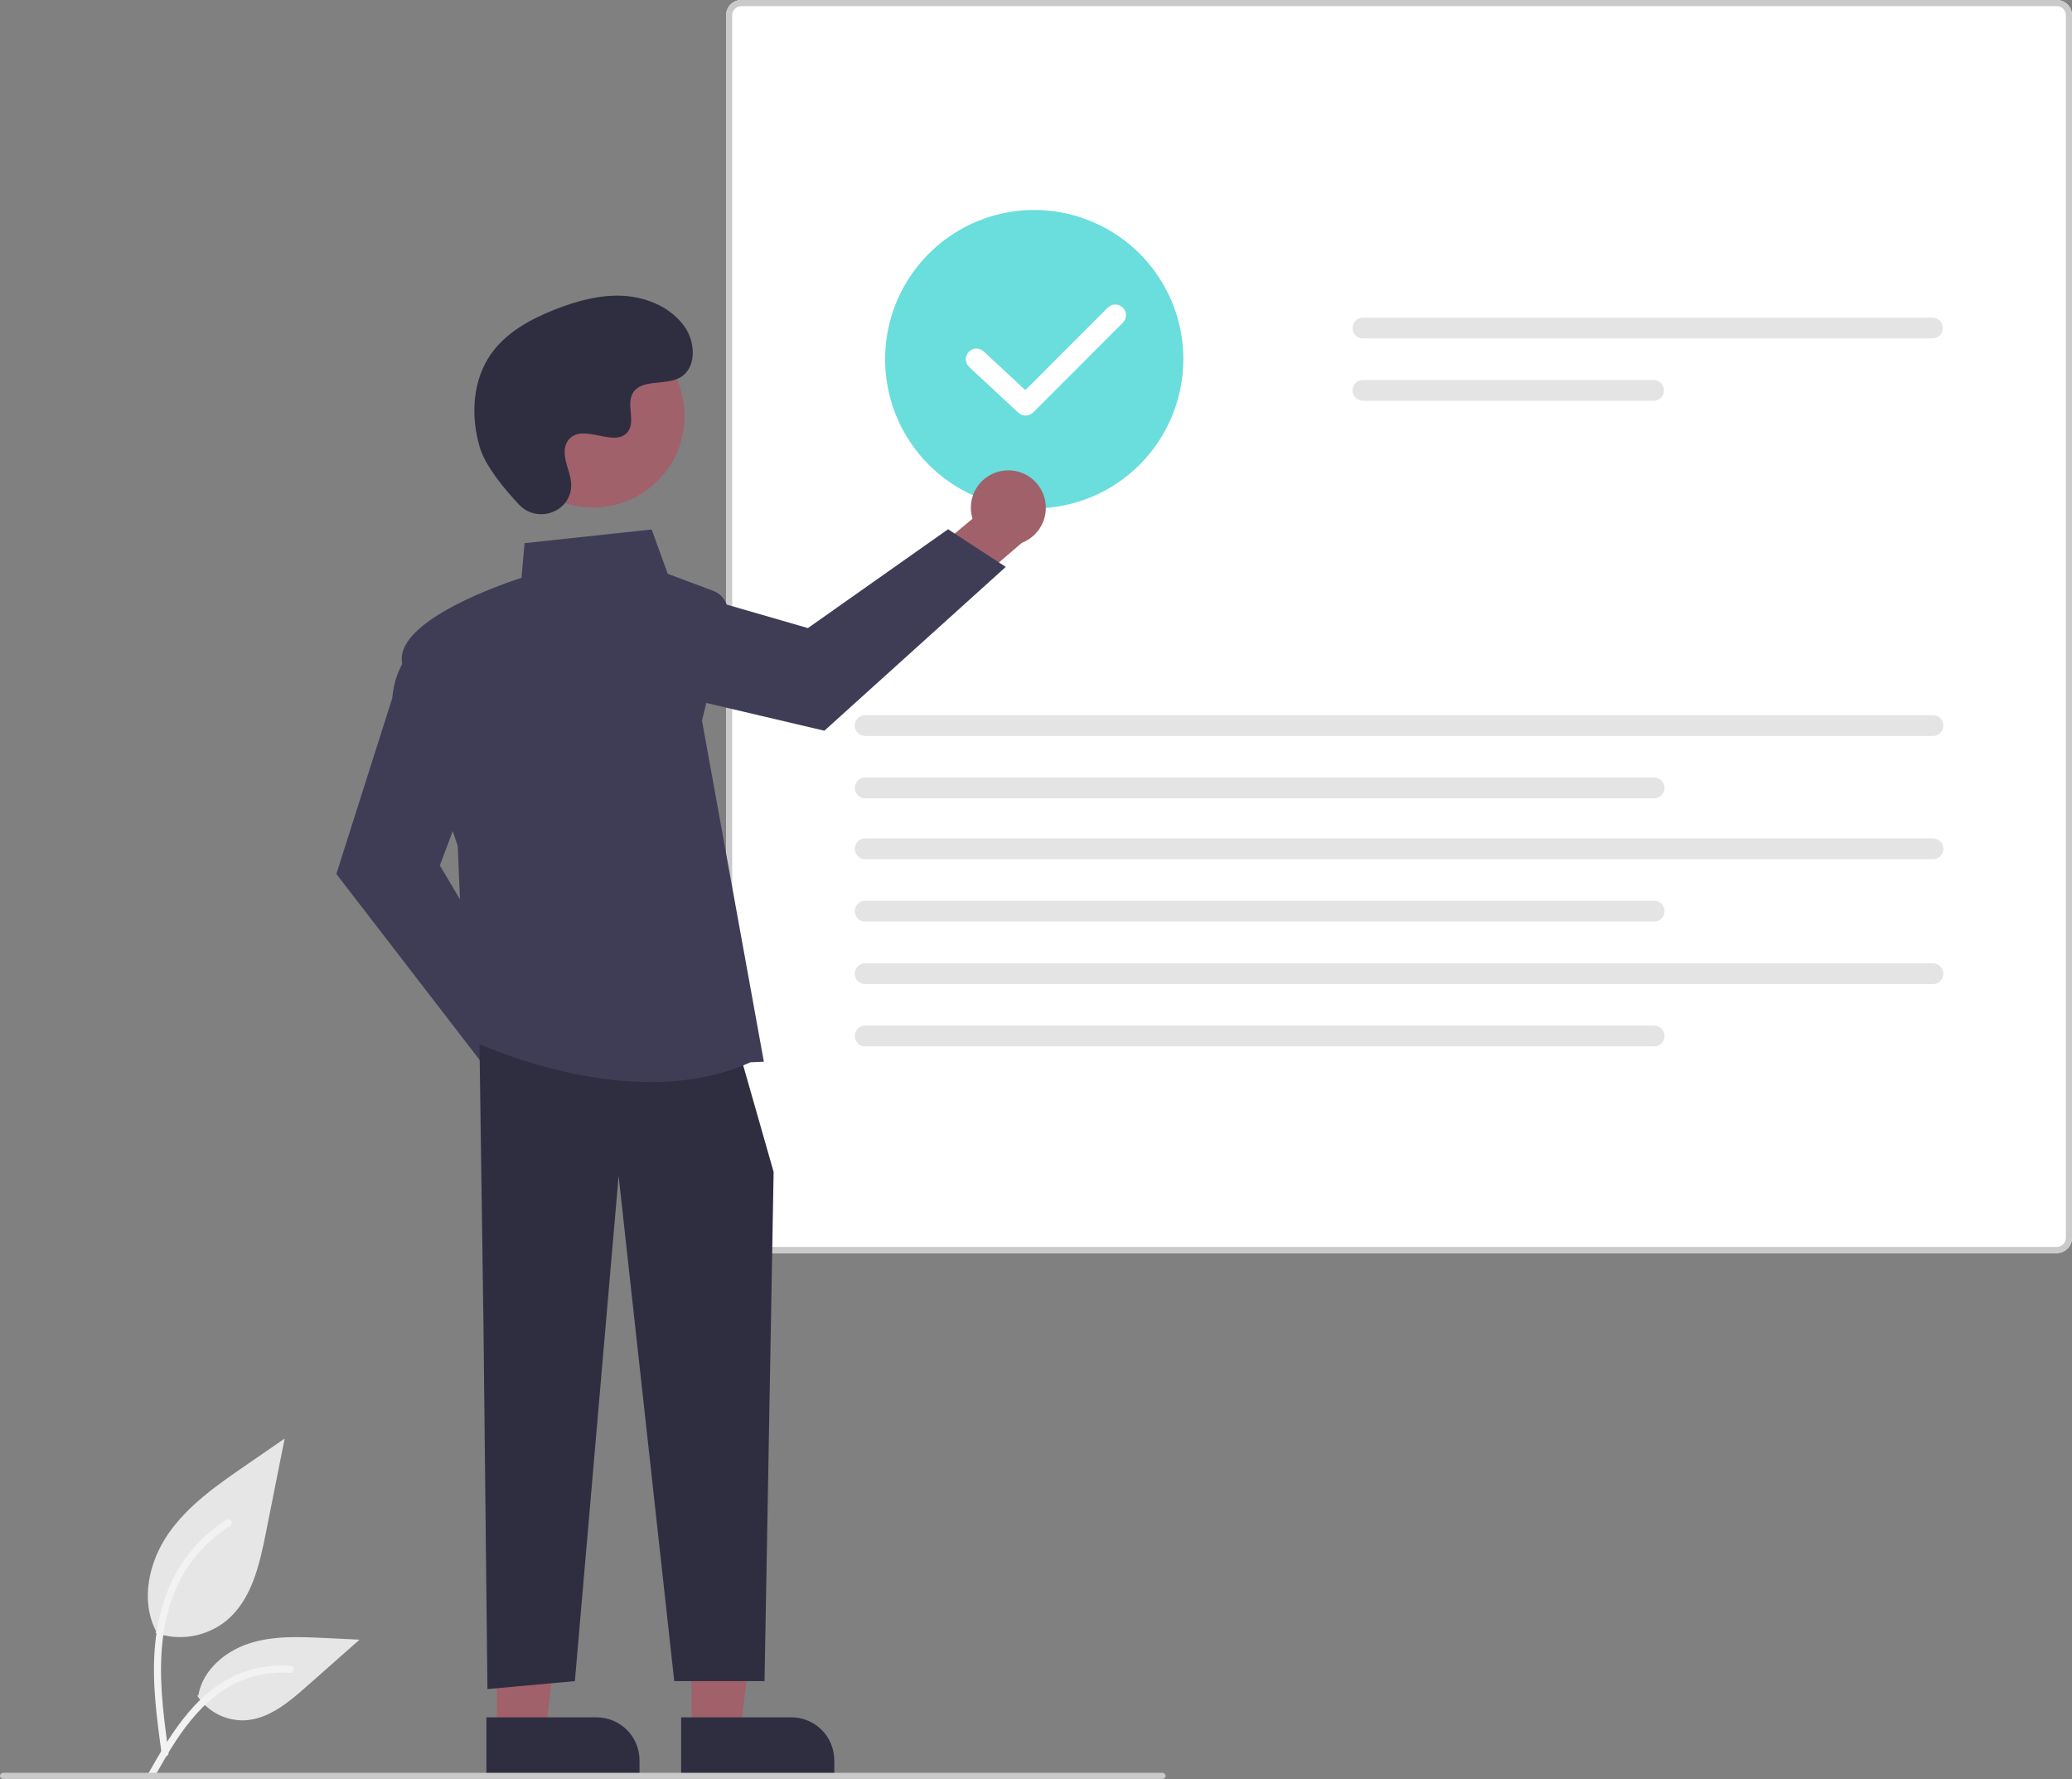 <svg width="297" height="255" viewBox="0 0 297 255" fill="none" xmlns="http://www.w3.org/2000/svg">
<rect x="0" y="0" width="297" height="255" fill="#808080" stroke="none"/>
<g id="done 1" clip-path="url(#clip0_262_2743)">
<path id="Path 438" d="M22.302 234.011C24.013 234.613 25.851 234.764 27.637 234.449C29.424 234.134 31.099 233.364 32.502 232.213C36.075 229.213 37.195 224.271 38.106 219.695L40.802 206.157L35.158 210.045C31.099 212.841 26.949 215.727 24.139 219.777C21.329 223.827 20.103 229.357 22.36 233.739" fill="#E6E6E6"/>
<path id="Path 439" d="M23.174 251.344C22.463 246.165 21.732 240.92 22.232 235.687C22.674 231.039 24.092 226.499 26.977 222.776C28.509 220.804 30.372 219.114 32.484 217.783C33.035 217.435 33.542 218.308 32.994 218.654C29.339 220.965 26.513 224.377 24.921 228.399C23.164 232.871 22.882 237.746 23.185 242.497C23.368 245.37 23.756 248.224 24.147 251.075C24.178 251.204 24.158 251.339 24.093 251.455C24.028 251.57 23.921 251.656 23.794 251.696C23.665 251.73 23.528 251.713 23.412 251.647C23.296 251.581 23.21 251.472 23.174 251.343L23.174 251.344Z" fill="#F2F2F2"/>
<path id="Path 442" d="M28.287 243.035C29.02 244.151 30.029 245.06 31.216 245.673C32.403 246.286 33.727 246.582 35.062 246.535C38.492 246.372 41.351 243.977 43.925 241.703L51.538 234.977L46.499 234.736C42.876 234.562 39.159 234.399 35.708 235.519C32.257 236.638 29.074 239.328 28.443 242.902" fill="#E6E6E6"/>
<path id="Path 443" d="M21.166 254.32C24.585 248.266 28.552 241.537 35.64 239.386C37.611 238.79 39.677 238.577 41.728 238.757C42.374 238.813 42.213 239.81 41.568 239.754C38.13 239.469 34.699 240.377 31.852 242.326C29.113 244.192 26.98 246.786 25.174 249.536C24.069 251.221 23.078 252.977 22.087 254.731C21.771 255.292 20.845 254.887 21.166 254.32Z" fill="#F2F2F2"/>
<path id="Path 141" d="M294.809 179.578H106.265C105.684 179.577 105.127 179.346 104.716 178.935C104.305 178.524 104.074 177.967 104.073 177.385V2.193C104.074 1.611 104.305 1.054 104.716 0.643C105.127 0.232 105.684 0.001 106.265 0H294.809C295.39 0.001 295.946 0.232 296.357 0.643C296.768 1.054 296.999 1.611 297 2.193V177.385C296.999 177.966 296.768 178.524 296.357 178.935C295.947 179.346 295.39 179.577 294.809 179.578V179.578Z" fill="white"/>
<path id="Path 141_2" d="M294.809 179.578H106.265C105.684 179.577 105.127 179.346 104.716 178.935C104.305 178.524 104.074 177.967 104.073 177.385V2.193C104.074 1.611 104.305 1.054 104.716 0.643C105.127 0.232 105.684 0.001 106.265 0H294.809C295.39 0.001 295.946 0.232 296.357 0.643C296.768 1.054 296.999 1.611 297 2.193V177.385C296.999 177.966 296.768 178.524 296.357 178.935C295.947 179.346 295.39 179.577 294.809 179.578V179.578ZM106.265 0.875C105.917 0.876 105.583 1.015 105.337 1.261C105.091 1.508 104.952 1.841 104.951 2.19V177.385C104.952 177.733 105.091 178.067 105.337 178.314C105.583 178.56 105.917 178.699 106.265 178.7H294.809C295.157 178.699 295.491 178.56 295.737 178.314C295.983 178.067 296.122 177.733 296.122 177.385V2.193C296.122 1.844 295.983 1.51 295.737 1.264C295.49 1.018 295.157 0.879 294.809 0.878L106.265 0.875Z" fill="#CACACA"/>
<path id="Path 142" d="M195.355 45.524C194.961 45.525 194.583 45.682 194.305 45.961C194.026 46.24 193.87 46.619 193.87 47.013C193.87 47.407 194.026 47.786 194.305 48.065C194.583 48.344 194.961 48.501 195.355 48.502H276.992C277.386 48.501 277.764 48.344 278.042 48.065C278.321 47.786 278.477 47.407 278.477 47.013C278.477 46.619 278.321 46.24 278.042 45.961C277.764 45.682 277.386 45.525 276.992 45.524H195.355Z" fill="#E4E4E4"/>
<path id="Path 143" d="M195.355 54.457C194.961 54.458 194.584 54.615 194.306 54.894C194.027 55.173 193.871 55.551 193.871 55.946C193.871 56.34 194.027 56.718 194.306 56.997C194.584 57.276 194.961 57.433 195.355 57.434H237.032C237.426 57.433 237.804 57.276 238.082 56.997C238.36 56.718 238.517 56.34 238.517 55.946C238.517 55.551 238.36 55.173 238.082 54.894C237.804 54.615 237.426 54.458 237.032 54.457H195.355Z" fill="#E4E4E4"/>
<path id="Path 142_2" d="M124.002 102.492C123.608 102.493 123.231 102.65 122.952 102.93C122.674 103.209 122.518 103.587 122.518 103.981C122.518 104.375 122.674 104.753 122.952 105.032C123.231 105.311 123.608 105.468 124.002 105.469H277.071C277.465 105.468 277.843 105.311 278.121 105.032C278.399 104.753 278.555 104.375 278.555 103.981C278.555 103.587 278.399 103.209 278.121 102.93C277.843 102.65 277.465 102.493 277.071 102.492H124.002Z" fill="#E4E4E4"/>
<path id="Path 143_2" d="M124.002 111.425C123.608 111.426 123.231 111.583 122.952 111.862C122.674 112.141 122.518 112.519 122.518 112.913C122.518 113.307 122.674 113.686 122.952 113.965C123.231 114.244 123.608 114.401 124.002 114.402H237.112C237.506 114.401 237.883 114.244 238.161 113.965C238.44 113.686 238.596 113.307 238.596 112.913C238.596 112.519 238.44 112.141 238.161 111.862C237.883 111.583 237.506 111.426 237.112 111.425H124.002Z" fill="#E4E4E4"/>
<path id="Path 142_3" d="M124.002 120.155C123.608 120.156 123.231 120.313 122.952 120.592C122.674 120.871 122.518 121.249 122.518 121.644C122.518 122.038 122.674 122.416 122.952 122.695C123.231 122.974 123.608 123.131 124.002 123.132H277.071C277.465 123.131 277.843 122.974 278.121 122.695C278.399 122.416 278.555 122.038 278.555 121.644C278.555 121.249 278.399 120.871 278.121 120.592C277.843 120.313 277.465 120.156 277.071 120.155H124.002Z" fill="#E4E4E4"/>
<path id="Path 143_3" d="M124.002 129.087C123.608 129.088 123.231 129.246 122.952 129.525C122.674 129.804 122.518 130.182 122.518 130.576C122.518 130.97 122.674 131.348 122.952 131.627C123.231 131.906 123.608 132.064 124.002 132.065H237.112C237.506 132.064 237.883 131.906 238.161 131.627C238.44 131.348 238.596 130.97 238.596 130.576C238.596 130.182 238.44 129.804 238.161 129.525C237.883 129.246 237.506 129.088 237.112 129.087H124.002Z" fill="#E4E4E4"/>
<path id="Path 142_4" d="M124.002 138.05C123.608 138.051 123.231 138.208 122.952 138.488C122.674 138.767 122.518 139.145 122.518 139.539C122.518 139.933 122.674 140.311 122.952 140.59C123.231 140.869 123.608 141.026 124.002 141.027H277.071C277.465 141.026 277.843 140.869 278.121 140.59C278.399 140.311 278.555 139.933 278.555 139.539C278.555 139.145 278.399 138.767 278.121 138.488C277.843 138.208 277.465 138.051 277.071 138.05H124.002Z" fill="#E4E4E4"/>
<path id="Path 143_4" d="M124.002 146.983C123.608 146.984 123.231 147.141 122.952 147.42C122.674 147.699 122.518 148.077 122.518 148.471C122.518 148.865 122.674 149.244 122.952 149.523C123.231 149.802 123.608 149.959 124.002 149.96H237.112C237.506 149.959 237.883 149.802 238.161 149.523C238.44 149.244 238.596 148.865 238.596 148.471C238.596 148.077 238.44 147.699 238.161 147.42C237.883 147.141 237.506 146.984 237.112 146.983H124.002Z" fill="#E4E4E4"/>
<path id="Vector" d="M148.247 72.866C144.019 72.866 139.887 71.612 136.371 69.262C132.856 66.912 130.116 63.572 128.499 59.664C126.881 55.756 126.457 51.456 127.282 47.307C128.107 43.158 130.143 39.347 133.132 36.356C136.121 33.365 139.93 31.328 144.076 30.503C148.223 29.678 152.521 30.101 156.426 31.72C160.332 33.339 163.671 36.08 166.019 39.597C168.368 43.114 169.622 47.249 169.622 51.479C169.615 57.149 167.361 62.585 163.354 66.595C159.347 70.604 153.914 72.86 148.247 72.866Z" fill="#6ADDDD"/>
<path id="Vector_2" d="M83.362 153.732C83.325 152.951 83.117 152.188 82.754 151.497C82.39 150.805 81.879 150.202 81.258 149.729C80.636 149.256 79.918 148.925 79.154 148.76C78.391 148.595 77.601 148.599 76.839 148.773L69.774 138.81L62.676 141.63L72.851 155.558C73.227 156.819 74.052 157.898 75.17 158.591C76.288 159.283 77.621 159.542 78.917 159.317C80.213 159.091 81.381 158.399 82.2 157.369C83.019 156.34 83.433 155.046 83.362 153.732H83.362Z" fill="#A0616A"/>
<path id="Vector_3" d="M69.592 152.994L48.213 125.244L56.224 100.055C56.811 93.722 60.771 91.954 60.94 91.881L61.197 91.771L68.168 110.37L63.05 124.025L75.611 145.164L69.592 152.994Z" fill="#3F3D56"/>
<path id="Vector_4" d="M143.836 67.45C143.061 67.548 142.317 67.814 141.655 68.23C140.994 68.646 140.433 69.202 140.009 69.859C139.586 70.516 139.312 71.258 139.207 72.032C139.101 72.806 139.167 73.594 139.398 74.341L130.018 82.159L133.376 89.022L146.468 77.795C147.696 77.322 148.707 76.415 149.311 75.246C149.914 74.078 150.069 72.728 149.744 71.453C149.42 70.177 148.639 69.066 147.55 68.328C146.461 67.591 145.14 67.278 143.836 67.45Z" fill="#A0616A"/>
<path id="Vector_5" d="M144.165 81.244L118.166 104.716L92.447 98.673C86.091 98.577 84.023 94.762 83.938 94.6L83.808 94.352L101.802 85.96L115.805 90.01L135.898 75.844L144.165 81.244Z" fill="#3F3D56"/>
<path id="Vector_6" d="M99.132 248.106L106.117 248.105L109.44 221.147L99.13 221.148L99.132 248.106Z" fill="#A0616A"/>
<path id="Vector_7" d="M119.589 254.595L97.635 254.596L97.635 246.109L113.429 246.108C115.063 246.108 116.629 246.757 117.784 247.913C118.939 249.069 119.588 250.636 119.589 252.271L119.589 254.595L119.589 254.595Z" fill="#2F2E41"/>
<path id="Vector_8" d="M71.213 248.106L78.198 248.105L81.521 221.147L71.212 221.148L71.213 248.106Z" fill="#A0616A"/>
<path id="Vector_9" d="M91.67 254.595L69.716 254.596L69.716 246.109L85.51 246.108C86.319 246.108 87.12 246.268 87.867 246.577C88.615 246.887 89.294 247.341 89.866 247.913C90.438 248.485 90.891 249.165 91.201 249.912C91.51 250.66 91.67 251.461 91.67 252.271L91.67 254.595Z" fill="#2F2E41"/>
<path id="Vector_10" d="M68.728 149.705L69.298 189.611L69.868 242.059L82.403 240.919L88.671 168.519L96.647 240.919H109.588L110.891 167.949L106.333 151.986L68.728 149.705Z" fill="#2F2E41"/>
<path id="Vector_11" d="M93.262 155.064C79.624 155.065 67.069 148.889 66.9 148.804L66.759 148.734L65.615 121.251C65.283 120.28 58.747 101.116 57.64 95.025C56.519 88.854 72.772 83.438 74.746 82.805L75.194 77.84L93.408 75.876L95.716 82.229L102.251 84.68C102.992 84.958 103.605 85.499 103.974 86.199C104.343 86.899 104.443 87.71 104.254 88.479L100.622 103.257L109.492 152.147L107.583 152.229C103.005 154.298 98.065 155.064 93.262 155.064Z" fill="#3F3D56"/>
<path id="Vector_12" d="M91.304 71.124C97.659 67.648 99.995 59.675 96.521 53.317C93.047 46.958 85.079 44.621 78.724 48.097C72.368 51.573 70.033 59.546 73.507 65.904C76.981 72.263 84.949 74.6 91.304 71.124Z" fill="#A0616A"/>
<path id="Vector_13" d="M74.392 72.313C76.891 74.977 81.533 73.547 81.859 69.908C81.884 69.626 81.882 69.341 81.853 69.059C81.685 67.447 80.754 65.984 80.977 64.282C81.028 63.858 81.185 63.454 81.435 63.109C83.427 60.44 88.102 64.302 89.982 61.887C91.134 60.406 89.779 58.073 90.664 56.418C91.831 54.233 95.289 55.311 97.457 54.114C99.869 52.783 99.725 49.079 98.137 46.827C96.2 44.08 92.805 42.614 89.451 42.403C86.098 42.191 82.768 43.098 79.638 44.319C76.081 45.706 72.553 47.623 70.365 50.752C67.703 54.558 67.446 59.674 68.778 64.124C69.588 66.831 72.351 70.138 74.392 72.313Z" fill="#2F2E41"/>
<path id="Vector_14" d="M166.639 254.933H0.436C0.321 254.933 0.21 254.887 0.128 254.805C0.046 254.723 0 254.612 0 254.497C0 254.381 0.046 254.27 0.128 254.188C0.21 254.106 0.321 254.06 0.436 254.06H166.639C166.754 254.06 166.865 254.106 166.947 254.188C167.029 254.27 167.075 254.381 167.075 254.497C167.075 254.612 167.029 254.723 166.947 254.805C166.865 254.887 166.754 254.933 166.639 254.933Z" fill="#CACACA"/>
<path id="Vector_15" d="M147.012 59.557C146.627 59.557 146.256 59.412 145.974 59.149L138.925 52.599C138.629 52.323 138.454 51.94 138.44 51.536C138.425 51.131 138.571 50.737 138.847 50.441C139.122 50.144 139.504 49.969 139.908 49.954C140.313 49.938 140.707 50.085 141.003 50.36L146.973 55.908L158.785 44.09C158.927 43.947 159.095 43.834 159.28 43.757C159.466 43.679 159.665 43.639 159.866 43.639C160.067 43.638 160.266 43.678 160.452 43.755C160.637 43.831 160.806 43.944 160.948 44.086C161.09 44.228 161.203 44.397 161.28 44.583C161.357 44.769 161.396 44.968 161.395 45.169C161.395 45.371 161.355 45.57 161.277 45.755C161.2 45.941 161.087 46.109 160.944 46.251L148.092 59.11C147.951 59.252 147.782 59.364 147.597 59.441C147.412 59.518 147.213 59.557 147.012 59.557Z" fill="white"/>
</g>
<defs>
<clipPath id="clip0_262_2743">
<rect width="297" height="255" fill="white"/>
</clipPath>
</defs>
</svg>
